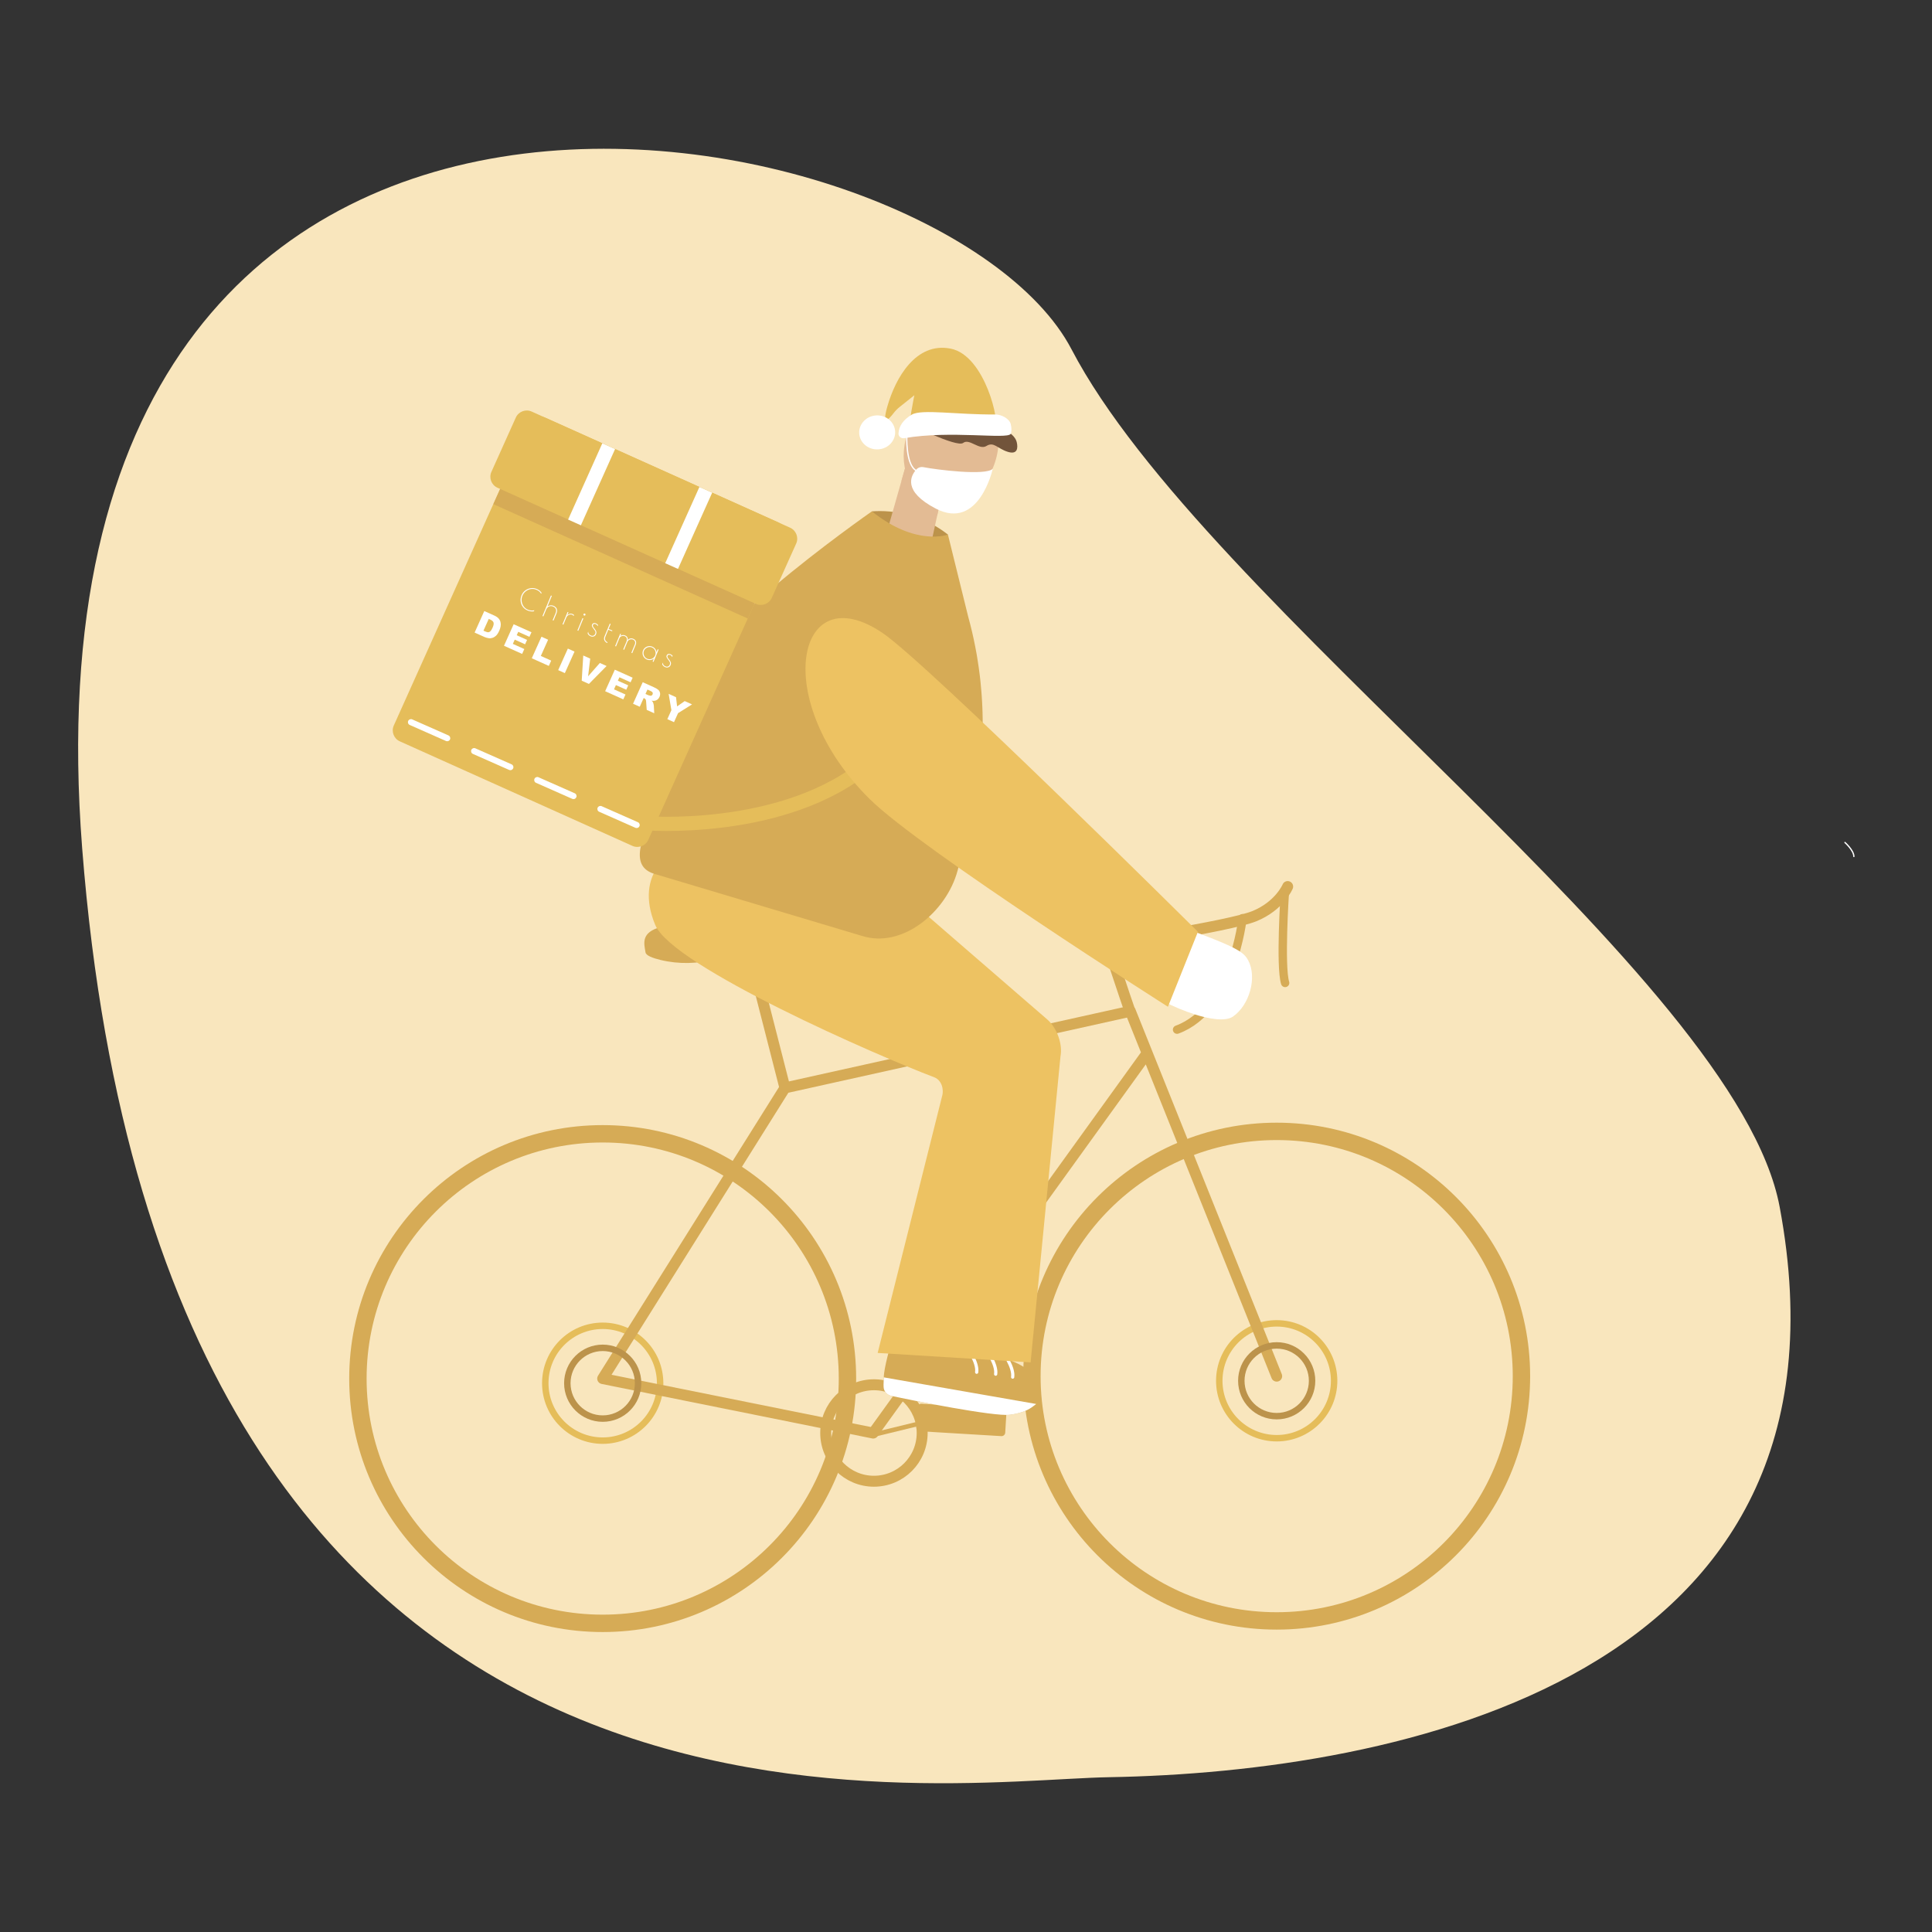 <?xml version="1.0" encoding="utf-8"?>
<!-- Generator: Adobe Illustrator 25.0.0, SVG Export Plug-In . SVG Version: 6.00 Build 0)  -->
<svg version="1.1" id="Слой_1" xmlns="http://www.w3.org/2000/svg" xmlns:xlink="http://www.w3.org/1999/xlink" x="0px" y="0px"
	 viewBox="0 0 3000 3000" style="enable-background:new 0 0 3000 3000;" xml:space="preserve">
<rect x="0" y="0" width="3000" height="3000" fill="#333333" stroke="none"/>
<style type="text/css">
	.st0{fill:#F9E6BD;}
	.st1{fill:none;stroke:#E5BD5A;stroke-width:10;stroke-miterlimit:10;}
	.st2{fill:none;stroke:#D6AB56;stroke-width:17;stroke-miterlimit:10;}
	.st3{fill:#BC934B;}
	.st4{fill:#E3BB94;}
	.st5{fill:#FFFFFF;}
	.st6{fill:none;stroke:#FFFFFF;stroke-width:2;stroke-linecap:round;stroke-miterlimit:10;}
	.st7{fill:#72543B;}
	.st8{fill:#E5BD5A;}
	.st9{fill:none;stroke:#D6AB56;stroke-width:27;stroke-miterlimit:10;}
	.st10{fill:#D6AB56;}
	.st11{fill:none;stroke:#D6AB56;stroke-width:17;stroke-linecap:round;stroke-linejoin:round;stroke-miterlimit:10;}
	.st12{fill:none;stroke:#D6AB56;stroke-width:13;stroke-linecap:round;stroke-linejoin:round;stroke-miterlimit:10;}
	.st13{fill:none;stroke:#BC934B;stroke-width:10;stroke-miterlimit:10;}
	.st14{fill:none;stroke:#D6AB56;stroke-width:7;stroke-miterlimit:10;}
	.st15{fill:none;stroke:#000000;stroke-width:7;stroke-miterlimit:10;}
	.st16{fill:none;stroke:#FFFFFF;stroke-width:5;stroke-linecap:round;stroke-miterlimit:10;}
	.st17{fill:#EDC262;}
	.st18{fill:none;stroke:#E5BD5A;stroke-width:22;stroke-miterlimit:10;}
</style>
<path class="st0" d="M1663.9,542.5c206.89,396.29,1032.56,973.17,1099.56,1331.62c137.3,734.51-596.72,877.82-1041.13,885.5
	c-279.94,4.84-1466.82,198.57-1594.75-1442.51C14.77-130.02,1464.04,159.68,1663.9,542.5z"/>
<circle class="st1" cx="1982.45" cy="2144.08" r="89.17"/>
<circle class="st1" cx="935.88" cy="2147.85" r="89.17"/>
<circle class="st2" cx="1357.05" cy="2225.15" r="74.9"/>
<path class="st3" d="M1471.94,830.08c-10.85-8.51-28.58-20.32-52.98-28.21c-27.15-8.78-50.72-8.88-65.08-7.83
	c2.74,28.72,53.08,36.14,45.02,60.7c-0.02,0.08,47.11-3.39,47.11-3.39L1471.94,830.08z"/>
<polygon class="st4" points="1409.63,712.13 1407.31,720.32 1399.97,746.06 1379.91,816.61 1446.38,841.47 1455.3,800.38 
	1470.13,731.99 "/>
<path class="st4" d="M1407.31,720.32l-7.34,25.74c1.4,13.83,11.55,30.6,41.65,48.02c4.76,2.77,9.32,4.84,13.68,6.3l14.83-68.39
	l-55.82-18.32c-1.89,0.87-3.63,2.24-5.05,4.02C1408.61,718.49,1407.96,719.38,1407.31,720.32z"/>
<ellipse transform="matrix(0.312 -0.95 0.95 0.312 355.575 1881.652)" class="st4" cx="1476.83" cy="695.35" rx="90.45" ry="71.64"/>
<path class="st5" d="M1433.88,725.4c20.48,4.01,96.35,13.58,107.62,2.6c0,0-21.11,96.87-88.63,61.64
	c-51.33-26.78-38.96-50.64-30.07-60.55C1425.59,725.99,1429.79,724.6,1433.88,725.4z"/>
<path class="st6" d="M1408.09,675.07c0,0-2.35,47.41,15.17,55.97"/>
<path class="st7" d="M1545.19,659.16c2.09,2.46,29.69,11.52,33.54,27.17c2.31,9.39,1.28,20.29-14.46,15.08
	c-15.75-5.21-21.2-15.99-32.51-8.92c-11.31,7.08-26.53-12.31-36.22-4.7c-9.69,7.61-86.15-30.58-86.15-30.58l140.46,3.47"/>
<g>
	<g>
		<path class="st8" d="M1544.94,663.65c8.47-4.82-14.88-111.67-68.82-122.31c-53.94-10.64-85.6,45.56-98.14,89.43
			c-9.53,33.36,2.96,19.45,9.49,10.86c2.67-3.51,5.79-6.71,9.28-9.52l23.04-18.37c0,0-10.29,50.97-7.49,56.25
			C1415.1,675.26,1519.55,678.08,1544.94,663.65z"/>
		<path class="st5" d="M1545.35,643.58c9.42-0.09,21.94,6.31,24.12,14.96c1.6,6.33,1.38,12.94-0.09,15.21
			c-5.74,8.84-93.25-5.8-165.34,6.66c-4.78,0.83-9.12-2.74-8.85-7.32c0.67-11.33,6.8-20.94,20.6-29.22
			C1430.93,634.78,1486.45,644.13,1545.35,643.58z"/>
	</g>
	
		<ellipse transform="matrix(0.999 -0.048 0.048 0.999 -30.516 65.78)" class="st5" cx="1361.72" cy="671.68" rx="27.94" ry="26.39"/>
</g>
<path class="st6" d="M2864.84,1308.21c0,0,13.79,12.15,13.83,21.76"/>
<circle class="st9" cx="935.85" cy="2140.64" r="380.08"/>
<circle class="st9" cx="1982.42" cy="2136.87" r="380.08"/>
<path class="st10" d="M1554.85,2230.01l-126.56-7.58c-3.15-0.19-5.55-2.9-5.36-6.05l1.88-31.33c0.19-3.15,2.9-5.55,6.05-5.36
	l126.56,7.58c3.15,0.19,5.55,2.9,5.36,6.05l-1.88,31.33C1560.71,2227.8,1558.01,2230.2,1554.85,2230.01z"/>
<polyline class="st11" points="1778.88,1638.63 1355.87,2225.25 935.85,2140.64 1218.84,1689.29 1755.21,1570.26 1982.42,2136.87 
	"/>
<line class="st2" x1="1160.37" y1="1460.73" x2="1218.84" y2="1689.29"/>
<path class="st10" d="M1112.3,1489.03c-28.3,7.7-58.12,8.49-86.63,1.61c-12.46-3.01-22.48-6.89-23.29-11.67
	c-2.25-13.23-6.72-28.65,17.51-37.56c24.23-8.91,277.84-25.27,299.97-7.7s17.79,39.64-21.91,39.78
	c-39.7,0.14-52.97-18.93-83.84-11.46C1194.75,1466.71,1146.01,1479.86,1112.3,1489.03z"/>
<path class="st2" d="M1754.31,1569.37c-4.69-12.79-36.63-109.45-36.63-109.45"/>
<path class="st11" d="M1707.11,1468.66c0,0,201.27-29.94,240.65-46.02c39.39-16.08,51.73-46,51.73-46"/>
<path class="st12" d="M1929.42,1425.78c0,0-14.98,141.15-101.69,173.05"/>
<path class="st12" d="M1995.04,1386.56c0,0-7.49,113.63,0.5,139.76"/>
<circle class="st13" cx="1982.45" cy="2144.08" r="54.94"/>
<circle class="st13" cx="935.88" cy="2147.85" r="54.94"/>
<line class="st14" x1="1352.31" y1="2228.82" x2="1493.04" y2="2194.53"/>
<path class="st15" d="M884.83,2149.84"/>
<path class="st15" d="M913.51,2187.28"/>
<path class="st5" d="M1783.35,1423.05c40,11.86,72.81,23.89,97.01,33.47c42.09,16.66,51.85,23.44,57.79,34.59
	c14.23,26.7,2.02,69.7-23.66,87.46c-28.39,19.63-141.72-31.95-162.19-63.57C1728.67,1478.46,1783.35,1423.05,1783.35,1423.05z"/>
<path class="st10" d="M1613.37,2172.63c-0.9,2.91-2.45,5.43-4.46,7.45c-0.13,0.11-0.24,0.24-0.35,0.35
	c-0.03,0.06-0.06,0.11-0.11,0.14c-0.04,0.04-0.11,0.08-0.15,0.11c-0.8,0.73-1.69,1.41-2.62,1.98c-0.39,0.3-0.8,0.61-1.22,0.92
	c-5.87,4.41-15.33,10.46-36.1,13.23c-24.62,3.28-154.31-22.77-184.37-29.3c-5.7-1.24-10.32-5.63-11.65-11.39
	c-0.58-2.58-0.34-9.27-0.13-13.09c0.01-0.28,0.03-0.56,0.06-0.82c0.06-1,0.11-1.97,0.1-2.97v-0.46
	c0.03-14.62,10.85-51.46,10.85-51.46s-4.35-14.3,134.73,11.19C1614.97,2116.27,1619.51,2152.41,1613.37,2172.63z"/>
<path class="st16" d="M1531.28,2095.52c0,0,17.06,22.99,14.79,38.26"/>
<path class="st16" d="M1501.78,2092.53c0,0,17.06,22.99,14.79,38.26"/>
<path class="st16" d="M1557.68,2100.08c0,0,17.06,22.99,14.79,38.26"/>
<g>
	<path class="st5" d="M1608.91,2180.08c-0.13,0.11-0.24,0.24-0.35,0.35c-0.03,0.06-0.06,0.11-0.11,0.14
		c-0.04,0.04-0.11,0.08-0.15,0.11c-0.8,0.73-1.69,1.41-2.62,1.98c-0.39,0.3-0.8,0.61-1.22,0.92c-5.87,4.41-15.33,10.46-36.1,13.23
		c-24.62,3.28-154.31-22.77-184.37-29.3c-5.7-1.24-10.32-5.63-11.65-11.39c-0.58-2.58-0.34-9.27-0.13-13.09
		c0.01-0.28,0.03-0.56,0.06-0.82c0.06-1,0.11-1.97,0.1-2.97v-0.46L1608.91,2180.08z"/>
</g>
<path class="st17" d="M1057.43,1324.48c-10.19-7.64-74.38,29.75-39.94,111.87c27.08,64.57,347.83,204.26,433.12,236.41
	c11.37,4.29,15.65,18.43,12.1,30.05l-99.88,398.02l237.48,14.66l46.39-475.02c3.69-19.34-5.55-44.4-20.38-57.34l-255.29-220.99
	L1057.43,1324.48z"/>
<path class="st10" d="M1337.71,1453.04l-322.72-96.46c-43.94-14.42-9.32-69.47,5.3-114.53c12.71-39.22,53.02-166.35,73.39-214.12
	c0.37-0.87,0.77-1.76,1.2-2.65c0.04-0.11,0.09-0.21,0.15-0.31c0.43-0.93,0.91-1.89,1.43-2.85l0.02-0.05c0.48-0.9,0.98-1.8,1.51-2.72
	c0.09-0.19,0.19-0.36,0.29-0.54c0.53-0.94,1.1-1.86,1.69-2.82c0.52-0.84,1.05-1.7,1.61-2.57c0.27-0.43,0.55-0.87,0.85-1.31
	c0.49-0.75,0.99-1.5,1.52-2.26c0.83-1.21,1.69-2.44,2.58-3.69c0.7-0.94,1.4-1.9,2.12-2.87c0.15-0.21,0.33-0.43,0.49-0.65
	c0.79-1.03,1.58-2.08,2.39-3.12c0.81-1.02,1.63-2.06,2.47-3.11c3.01-3.72,6.26-7.54,9.71-11.44c2.04-2.29,4.16-4.62,6.35-6.96
	c1.08-1.17,2.17-2.33,3.28-3.51c0.17-0.18,0.32-0.35,0.51-0.52c1.06-1.11,2.14-2.24,3.23-3.36c1.24-1.29,2.51-2.59,3.82-3.9
	c1.25-1.27,2.51-2.55,3.81-3.82c0.22-0.22,0.44-0.45,0.66-0.67c1.06-1.05,2.14-2.12,3.22-3.18c3.94-3.85,8-7.75,12.18-11.65
	c1.39-1.32,2.8-2.61,4.21-3.92c2.99-2.76,6.03-5.55,9.11-8.32c1.29-1.15,2.59-2.32,3.89-3.49c2.04-1.83,4.11-3.65,6.17-5.48
	c1.95-1.7,3.89-3.41,5.86-5.11c0.67-0.59,1.34-1.17,2.03-1.75c0.26-0.23,0.52-0.46,0.79-0.69c2.56-2.21,5.14-4.44,7.73-6.64
	c72.27-61.47,153.33-117.97,153.33-117.97c68.55,54.98,118.05,36.04,118.05,36.04l31.35,126.99c4.3,15.57,7.99,31.25,11.05,47.02
	c0.7,3.53,1.35,7.08,1.99,10.62l-0.01,0.02c0.07,0.33,0.13,0.67,0.19,0.99c0.3,1.76,0.62,3.54,0.89,5.31
	c1.55,9.24,2.87,18.51,4,27.8c0.3,2.44,0.58,4.88,0.84,7.32c0.19,1.84,0.39,3.68,0.55,5.53c0.46,4.49,0.87,8.96,1.21,13.45
	c0.18,2.1,0.32,4.2,0.47,6.28c0.23,3.38,0.44,6.76,0.61,10.14c0.14,2.62,0.26,5.27,0.36,7.89c0.07,2.06,0.15,4.12,0.21,6.17
	c0,0.1,0.01,0.2,0.01,0.31c0.05,1.28,0.08,2.56,0.09,3.83c0.05,2.23,0.1,4.48,0.13,6.73c0.03,2.42,0.04,4.87,0.03,7.28
	c0,9.02-0.18,18.04-0.58,27.06c-0.09,2.18-0.19,4.38-0.31,6.55c-0.18,3.46-0.4,6.9-0.63,10.34c-0.16,2.22-0.32,4.41-0.52,6.62
	c-0.1,1.23-0.19,2.47-0.31,3.71c-0.61,7.17-1.37,14.35-2.23,21.48c-0.14,1.12-0.27,2.24-0.42,3.35c-0.35,2.73-0.71,5.46-1.09,8.18
	c-0.26,1.92-0.54,3.85-0.84,5.78c-0.39,2.56-0.79,5.13-1.2,7.68c-0.22,1.37-0.45,2.74-0.7,4.12c-0.41,2.53-0.87,5.06-1.35,7.59
	c-0.38,2.14-0.77,4.27-1.19,6.42c-0.67,3.48-1.38,6.96-2.11,10.44c-0.48,2.32-0.99,4.66-1.51,6.99c-0.49,2.18-0.98,4.36-1.5,6.55
	c-0.27,1.15-0.55,2.28-0.81,3.42c-0.02,0.05-0.03,0.13-0.05,0.19c-0.53,2.18-1.07,4.37-1.62,6.55c-0.07,0.3-0.15,0.59-0.21,0.89
	c-0.66,2.58-1.33,5.16-2.02,7.73l-17.79,66.55C1469.78,1416.04,1400.76,1473.73,1337.71,1453.04z"/>
<path class="st18" d="M998.29,1278.11c0,0,220.16,18.86,351.93-93.07"/>
<path class="st17" d="M1370.57,982.97c-134.05-90.91-175.62,104.35-19.8,258.11c80.14,79.08,462.8,322.21,462.8,322.21l46.58-116.44
	C1860.15,1446.85,1440.36,1030.3,1370.57,982.97z"/>
<g>
	<path class="st8" d="M1217.26,835.49l-2.89,6.45l-53.16,118.28l-154.56,343.91c-4.2,9.34-15.28,13.56-24.62,9.35l-361.18-162.32
		c-9.34-4.2-13.56-15.28-9.35-24.62l154.56-343.89l53.16-118.28l2.89-6.45c4.2-9.34,15.28-13.56,24.62-9.35l361.18,162.32
		C1217.25,815.07,1221.45,826.15,1217.26,835.49z"/>
	
		<rect x="925.37" y="595.69" transform="matrix(0.41 -0.912 0.912 0.41 -156.606 1382.525)" class="st10" width="129.68" height="433.22"/>
	<path class="st8" d="M1236.3,844.05l-37.89,84.32c-4.2,9.34-15.28,13.56-24.62,9.35l-121-54.39l-19.82-8.9l-130.95-58.85
		l-19.82-8.9l-109.81-49.35c-9.34-4.2-13.54-15.28-9.35-24.62l37.9-84.31c4.2-9.34,15.27-13.56,24.61-9.35l109.74,49.31l19.83,8.91
		l130.94,58.85l19.82,8.9l121.08,54.42C1236.29,823.65,1240.51,834.71,1236.3,844.05z"/>
	<g>
		<polygon class="st5" points="955.11,697.27 902.02,815.59 901.99,815.67 882.17,806.77 882.2,806.69 935.28,688.36 		"/>
	</g>
	<g>
		<polygon class="st5" points="1105.87,765.02 1052.79,883.34 1052.76,883.4 1032.94,874.5 1032.97,874.44 1086.05,756.13 		"/>
	</g>
	<g>
		<path class="st5" d="M752,948.83l15.35,6.89c3.02,1.36,5.28,2.87,6.78,4.52c1.49,1.66,2.5,3.53,3.03,5.61
			c0.53,2.08,0.61,4.26,0.24,6.55c-0.37,2.28-1.06,4.56-2.09,6.84c-1.61,3.57-3.26,6.16-4.95,7.76c-1.7,1.6-3.57,2.75-5.61,3.43
			c-2.04,0.68-3.99,0.87-5.85,0.57c-2.54-0.41-4.73-1.03-6.57-1.85l-15.35-6.89L752,948.83z M758.93,961.04l-8.21,18.26l2.53,1.14
			c2.16,0.97,3.8,1.42,4.93,1.35c1.13-0.07,2.22-0.58,3.27-1.55c1.05-0.96,2.18-2.78,3.38-5.46c1.59-3.54,2.1-6.23,1.53-8.05
			c-0.57-1.83-2.19-3.34-4.87-4.54L758.93,961.04z"/>
		<path class="st5" d="M797.6,969.31l27.68,12.44l-3.21,7.14l-17.33-7.79l-2.39,5.31l16.08,7.22l-3.06,6.82l-16.08-7.22l-2.96,6.59
			l17.83,8.01l-3.4,7.57l-28.18-12.66L797.6,969.31z"/>
		<path class="st5" d="M840.78,988.71l10.33,4.64l-11.32,25.2l16.12,7.24l-3.7,8.23l-26.45-11.88L840.78,988.71z"/>
		<path class="st5" d="M881.77,1007.13l10.35,4.65l-15.02,33.43l-10.35-4.65L881.77,1007.13z"/>
		<path class="st5" d="M905.68,1017.87l10.8,4.85l-3.28,27.44l18.24-20.72l10.48,4.71L914.49,1062l-11.2-5.03L905.68,1017.87z"/>
		<path class="st5" d="M954.7,1039.89l27.68,12.44l-3.21,7.14l-17.33-7.79l-2.39,5.31l16.08,7.22l-3.06,6.82l-16.08-7.22l-2.96,6.59
			l17.83,8.01l-3.4,7.57l-28.18-12.66L954.7,1039.89z"/>
		<path class="st5" d="M983,1092.78l15.02-33.43l17.22,7.73c3.19,1.43,5.51,2.8,6.95,4.11s2.35,2.93,2.71,4.88
			c0.37,1.95,0.07,3.98-0.88,6.11c-0.83,1.85-1.95,3.28-3.34,4.27c-1.4,0.99-2.97,1.59-4.73,1.81c-1.12,0.14-2.53,0.03-4.22-0.31
			c1.05,0.96,1.76,1.78,2.14,2.44c0.26,0.45,0.54,1.28,0.86,2.5s0.49,2.13,0.51,2.73l0.65,11.93l-11.67-5.24l-0.93-12.7
			c-0.11-1.64-0.34-2.77-0.71-3.42c-0.51-0.85-1.24-1.49-2.18-1.91l-0.91-0.41l-6.09,13.57L983,1092.78z M1002.31,1077.55l4.36,1.96
			c0.47,0.21,1.45,0.47,2.94,0.77c0.75,0.17,1.46,0.07,2.15-0.3c0.69-0.37,1.19-0.92,1.52-1.65c0.49-1.08,0.52-2.06,0.09-2.95
			c-0.42-0.88-1.58-1.75-3.46-2.6l-4.54-2.04L1002.31,1077.55z"/>
		<path class="st5" d="M1038.26,1077.43l11.47,5.15l1.67,14.3l11.81-8.24l11.41,5.13l-21.73,13.59l-6.29,14l-10.35-4.65l6.29-14
			L1038.26,1077.43z"/>
	</g>
	<g>
		<path class="st5" d="M692.87,1150.74c-0.11-0.04-0.22-0.08-0.34-0.13l-56.28-24.88c-2.4-1.06-3.48-3.86-2.42-6.25
			c1.06-2.4,3.86-3.49,6.25-2.42l56.28,24.88c2.4,1.06,3.48,3.86,2.42,6.25C697.77,1150.47,695.18,1151.56,692.87,1150.74z"/>
		<path class="st5" d="M790.92,1195.67c-0.11-0.04-0.22-0.08-0.34-0.13l-56.28-24.88c-2.4-1.06-3.48-3.86-2.42-6.25
			c1.06-2.39,3.86-3.48,6.25-2.42l56.28,24.88c2.4,1.06,3.48,3.86,2.42,6.25C795.83,1195.4,793.24,1196.49,790.92,1195.67z"/>
		<path class="st5" d="M888.97,1240.59c-0.11-0.04-0.22-0.08-0.34-0.13l-56.28-24.88c-2.4-1.06-3.48-3.86-2.42-6.25
			c1.06-2.39,3.87-3.47,6.25-2.42l56.28,24.88c2.4,1.06,3.48,3.86,2.42,6.25C893.88,1240.33,891.29,1241.42,888.97,1240.59z"/>
		<path class="st5" d="M987.03,1285.52c-0.11-0.04-0.22-0.08-0.34-0.13l-56.28-24.88c-2.4-1.06-3.48-3.86-2.42-6.25
			c1.06-2.39,3.86-3.47,6.25-2.42l56.28,24.88c2.4,1.06,3.48,3.86,2.42,6.25C991.94,1285.25,989.34,1286.34,987.03,1285.52z"/>
	</g>
</g>
<g>
	<path class="st5" d="M811.91,942.37c-1.89-2.49-3.03-5.32-3.43-8.48c-0.4-3.17,0.06-6.35,1.39-9.55c1.28-3.09,3.2-5.59,5.77-7.51
		c2.57-1.92,5.42-3.09,8.57-3.52c3.14-0.42,6.14-0.04,9,1.14c1.98,0.82,3.48,1.65,4.49,2.48c1.01,0.83,2.1,2.01,3.27,3.52
		l-0.65,1.57c-1.03-1.59-2.08-2.84-3.14-3.76c-1.06-0.92-2.51-1.76-4.35-2.52c-2.8-1.16-5.65-1.5-8.55-1.03
		c-2.9,0.48-5.52,1.63-7.85,3.47c-2.33,1.84-4.07,4.13-5.21,6.87c-1.15,2.77-1.53,5.63-1.16,8.57c0.38,2.94,1.4,5.58,3.07,7.91
		s3.81,4.04,6.41,5.11c1.87,0.77,3.59,1.23,5.16,1.36c1.57,0.14,3.24,0.02,5.01-0.34l-0.65,1.57c-1.7,0.26-3.34,0.28-4.93,0.07
		c-1.59-0.21-3.23-0.67-4.93-1.37C816.23,946.72,813.79,944.86,811.91,942.37z"/>
	<path class="st5" d="M855.53,924.68l1.36,0.56l-6.9,16.69c1.12-1.03,2.57-1.66,4.34-1.91c1.77-0.24,3.4-0.06,4.87,0.55
		c2.69,1.11,4.46,2.71,5.31,4.78c0.85,2.08,0.72,4.46-0.4,7.15l-4.6,11.13l-1.36-0.56l4.6-11.13c0.96-2.32,1.09-4.37,0.37-6.14
		c-0.71-1.77-2.18-3.12-4.42-4.04c-1.36-0.56-2.74-0.76-4.13-0.59c-1.4,0.17-2.65,0.68-3.76,1.53c-1.11,0.85-1.95,1.94-2.5,3.27
		l-4.6,11.13l-1.36-0.56L855.53,924.68z"/>
	<path class="st5" d="M881.34,950.28l1.36,0.56l-1.83,4.42c1.14-1.15,2.42-1.9,3.84-2.24c1.42-0.34,2.82-0.23,4.21,0.35
		c0.88,0.36,1.69,0.92,2.45,1.66l-0.65,1.57c-0.56-0.96-1.35-1.65-2.37-2.08c-1.02-0.42-2.13-0.52-3.34-0.29
		c-1.21,0.23-2.32,0.75-3.33,1.56c-1.01,0.81-1.77,1.81-2.26,2.99l-4.62,11.17l-1.36-0.56L881.34,950.28z"/>
	<path class="st5" d="M906.11,954.91c-0.18-0.41-0.18-0.82-0.01-1.25c0.16-0.4,0.45-0.67,0.87-0.83c0.41-0.16,0.82-0.16,1.22,0.01
		c0.4,0.16,0.68,0.45,0.86,0.86c0.18,0.41,0.19,0.81,0.02,1.2c-0.18,0.42-0.47,0.72-0.89,0.88c-0.41,0.16-0.82,0.16-1.22-0.01
		C906.58,955.6,906.29,955.31,906.11,954.91z M904.48,959.86l1.36,0.56l-7.9,19.11l-1.36-0.56L904.48,959.86z"/>
	<path class="st5" d="M913.96,985.88c-0.85-0.9-1.36-1.81-1.5-2.74l0.93-2.25c0.03,1.44,0.4,2.64,1.09,3.61
		c0.69,0.97,1.76,1.75,3.21,2.35c1.39,0.57,2.68,0.61,3.89,0.09c1.21-0.51,2.09-1.45,2.65-2.81c0.48-1.16,0.61-2.16,0.39-3
		c-0.22-0.84-0.73-1.8-1.54-2.9l-1.23-1.6c-0.87-1.19-1.51-2.11-1.92-2.76c-0.41-0.65-0.68-1.31-0.8-1.97
		c-0.12-0.66-0.04-1.35,0.25-2.06c0.47-1.13,1.24-1.87,2.31-2.23c1.07-0.35,2.25-0.26,3.52,0.26c1.56,0.64,2.71,1.54,3.47,2.68
		l-0.77,1.87c-0.4-1.52-1.42-2.63-3.06-3.3c-0.91-0.38-1.74-0.45-2.49-0.23c-0.75,0.22-1.28,0.68-1.57,1.39
		c-0.26,0.62-0.31,1.24-0.17,1.85c0.15,0.61,0.44,1.24,0.89,1.88c0.44,0.65,1.21,1.66,2.3,3.04c1.1,1.42,1.82,2.7,2.14,3.84
		c0.32,1.14,0.2,2.41-0.38,3.8c-0.73,1.76-1.88,2.93-3.47,3.51c-1.59,0.59-3.2,0.54-4.84-0.14
		C915.92,987.51,914.81,986.78,913.96,985.88z"/>
	<path class="st5" d="M938.52,994.37c-0.85-1.84-0.81-3.88,0.12-6.12l8.22-19.87l1.36,0.56l-3.18,7.69l5.86,2.42l-0.49,1.19
		l-5.86-2.42l-4.55,11c-0.77,1.87-0.82,3.56-0.14,5.09c0.68,1.52,1.87,2.64,3.57,3.34l-0.49,1.19
		C940.83,997.57,939.36,996.22,938.52,994.37z"/>
	<path class="st5" d="M963.08,984.1l1.36,0.56l-1.19,2.89c2.23-1.7,4.78-1.95,7.67-0.75c1.39,0.57,2.43,1.46,3.13,2.66
		c0.7,1.2,0.92,2.66,0.67,4.38c0.94-1.23,2.22-2.02,3.84-2.37c1.62-0.34,3.22-0.19,4.8,0.47c2.07,0.85,3.42,2.12,4.05,3.79
		c0.63,1.67,0.5,3.61-0.42,5.82l-5.23,12.65l-1.36-0.56l5.23-12.65c0.74-1.78,0.86-3.38,0.36-4.77c-0.5-1.4-1.5-2.41-3-3.03
		c-1.13-0.47-2.29-0.63-3.48-0.47c-1.19,0.15-2.26,0.58-3.22,1.28c-0.95,0.7-1.66,1.62-2.13,2.75l-5.06,12.23l-1.36-0.56l4.92-11.89
		c0.84-2.04,1.02-3.83,0.53-5.37c-0.49-1.54-1.5-2.63-3.03-3.27c-1.02-0.42-2.09-0.57-3.23-0.44c-1.13,0.13-2.17,0.51-3.1,1.13
		c-0.94,0.62-1.62,1.44-2.04,2.46l-5.27,12.74l-1.36-0.56L963.08,984.1z"/>
	<path class="st5" d="M1000.01,1020.71c-1.18-1.55-1.91-3.28-2.17-5.2c-0.27-1.92-0.03-3.77,0.71-5.55
		c0.74-1.78,1.88-3.26,3.42-4.43c1.54-1.17,3.28-1.88,5.21-2.14c1.93-0.26,3.8-0.02,5.62,0.73c1.84,0.76,3.38,1.97,4.62,3.63
		c1.24,1.66,1.86,3.4,1.87,5.22l1.98-4.8l1.36,0.56l-7.9,19.11l-1.36-0.56l1.97-4.76c-1.42,1.27-3.13,2.05-5.12,2.33
		c-1.99,0.29-3.89,0.06-5.71-0.69C1002.69,1023.4,1001.19,1022.25,1000.01,1020.71z M1009.91,1023.58c1.66-0.26,3.16-0.9,4.5-1.92
		c1.33-1.02,2.33-2.33,2.99-3.91c0.64-1.56,0.85-3.18,0.62-4.87c-0.23-1.69-0.84-3.21-1.84-4.57c-1-1.36-2.27-2.36-3.83-3
		c-1.56-0.64-3.18-0.83-4.86-0.57c-1.68,0.27-3.21,0.91-4.58,1.93c-1.37,1.03-2.38,2.32-3.02,3.87c-0.64,1.56-0.84,3.18-0.59,4.85
		c0.25,1.68,0.89,3.2,1.91,4.57c1.03,1.37,2.32,2.38,3.87,3.02C1006.63,1023.64,1008.24,1023.84,1009.91,1023.58z"/>
	<path class="st5" d="M1029.76,1033.78c-0.85-0.9-1.36-1.81-1.5-2.74l0.93-2.25c0.03,1.44,0.4,2.64,1.09,3.61
		c0.69,0.97,1.76,1.75,3.21,2.35c1.39,0.57,2.68,0.61,3.89,0.09c1.21-0.51,2.09-1.45,2.65-2.81c0.48-1.16,0.61-2.16,0.39-3
		c-0.22-0.84-0.73-1.8-1.54-2.9l-1.23-1.6c-0.87-1.19-1.51-2.11-1.92-2.76c-0.41-0.65-0.68-1.31-0.8-1.97
		c-0.12-0.66-0.04-1.35,0.25-2.06c0.47-1.13,1.24-1.87,2.31-2.23c1.07-0.35,2.25-0.26,3.52,0.26c1.56,0.64,2.71,1.54,3.47,2.68
		l-0.77,1.87c-0.4-1.52-1.42-2.63-3.06-3.3c-0.91-0.37-1.74-0.45-2.49-0.23c-0.75,0.22-1.28,0.68-1.57,1.39
		c-0.26,0.62-0.31,1.24-0.17,1.85c0.15,0.61,0.44,1.24,0.89,1.88c0.44,0.65,1.21,1.66,2.3,3.04c1.1,1.42,1.82,2.7,2.14,3.84
		c0.32,1.15,0.2,2.41-0.38,3.8c-0.73,1.76-1.88,2.93-3.47,3.51c-1.59,0.59-3.2,0.54-4.84-0.14
		C1031.72,1035.41,1030.61,1034.68,1029.76,1033.78z"/>
</g>
</svg>
